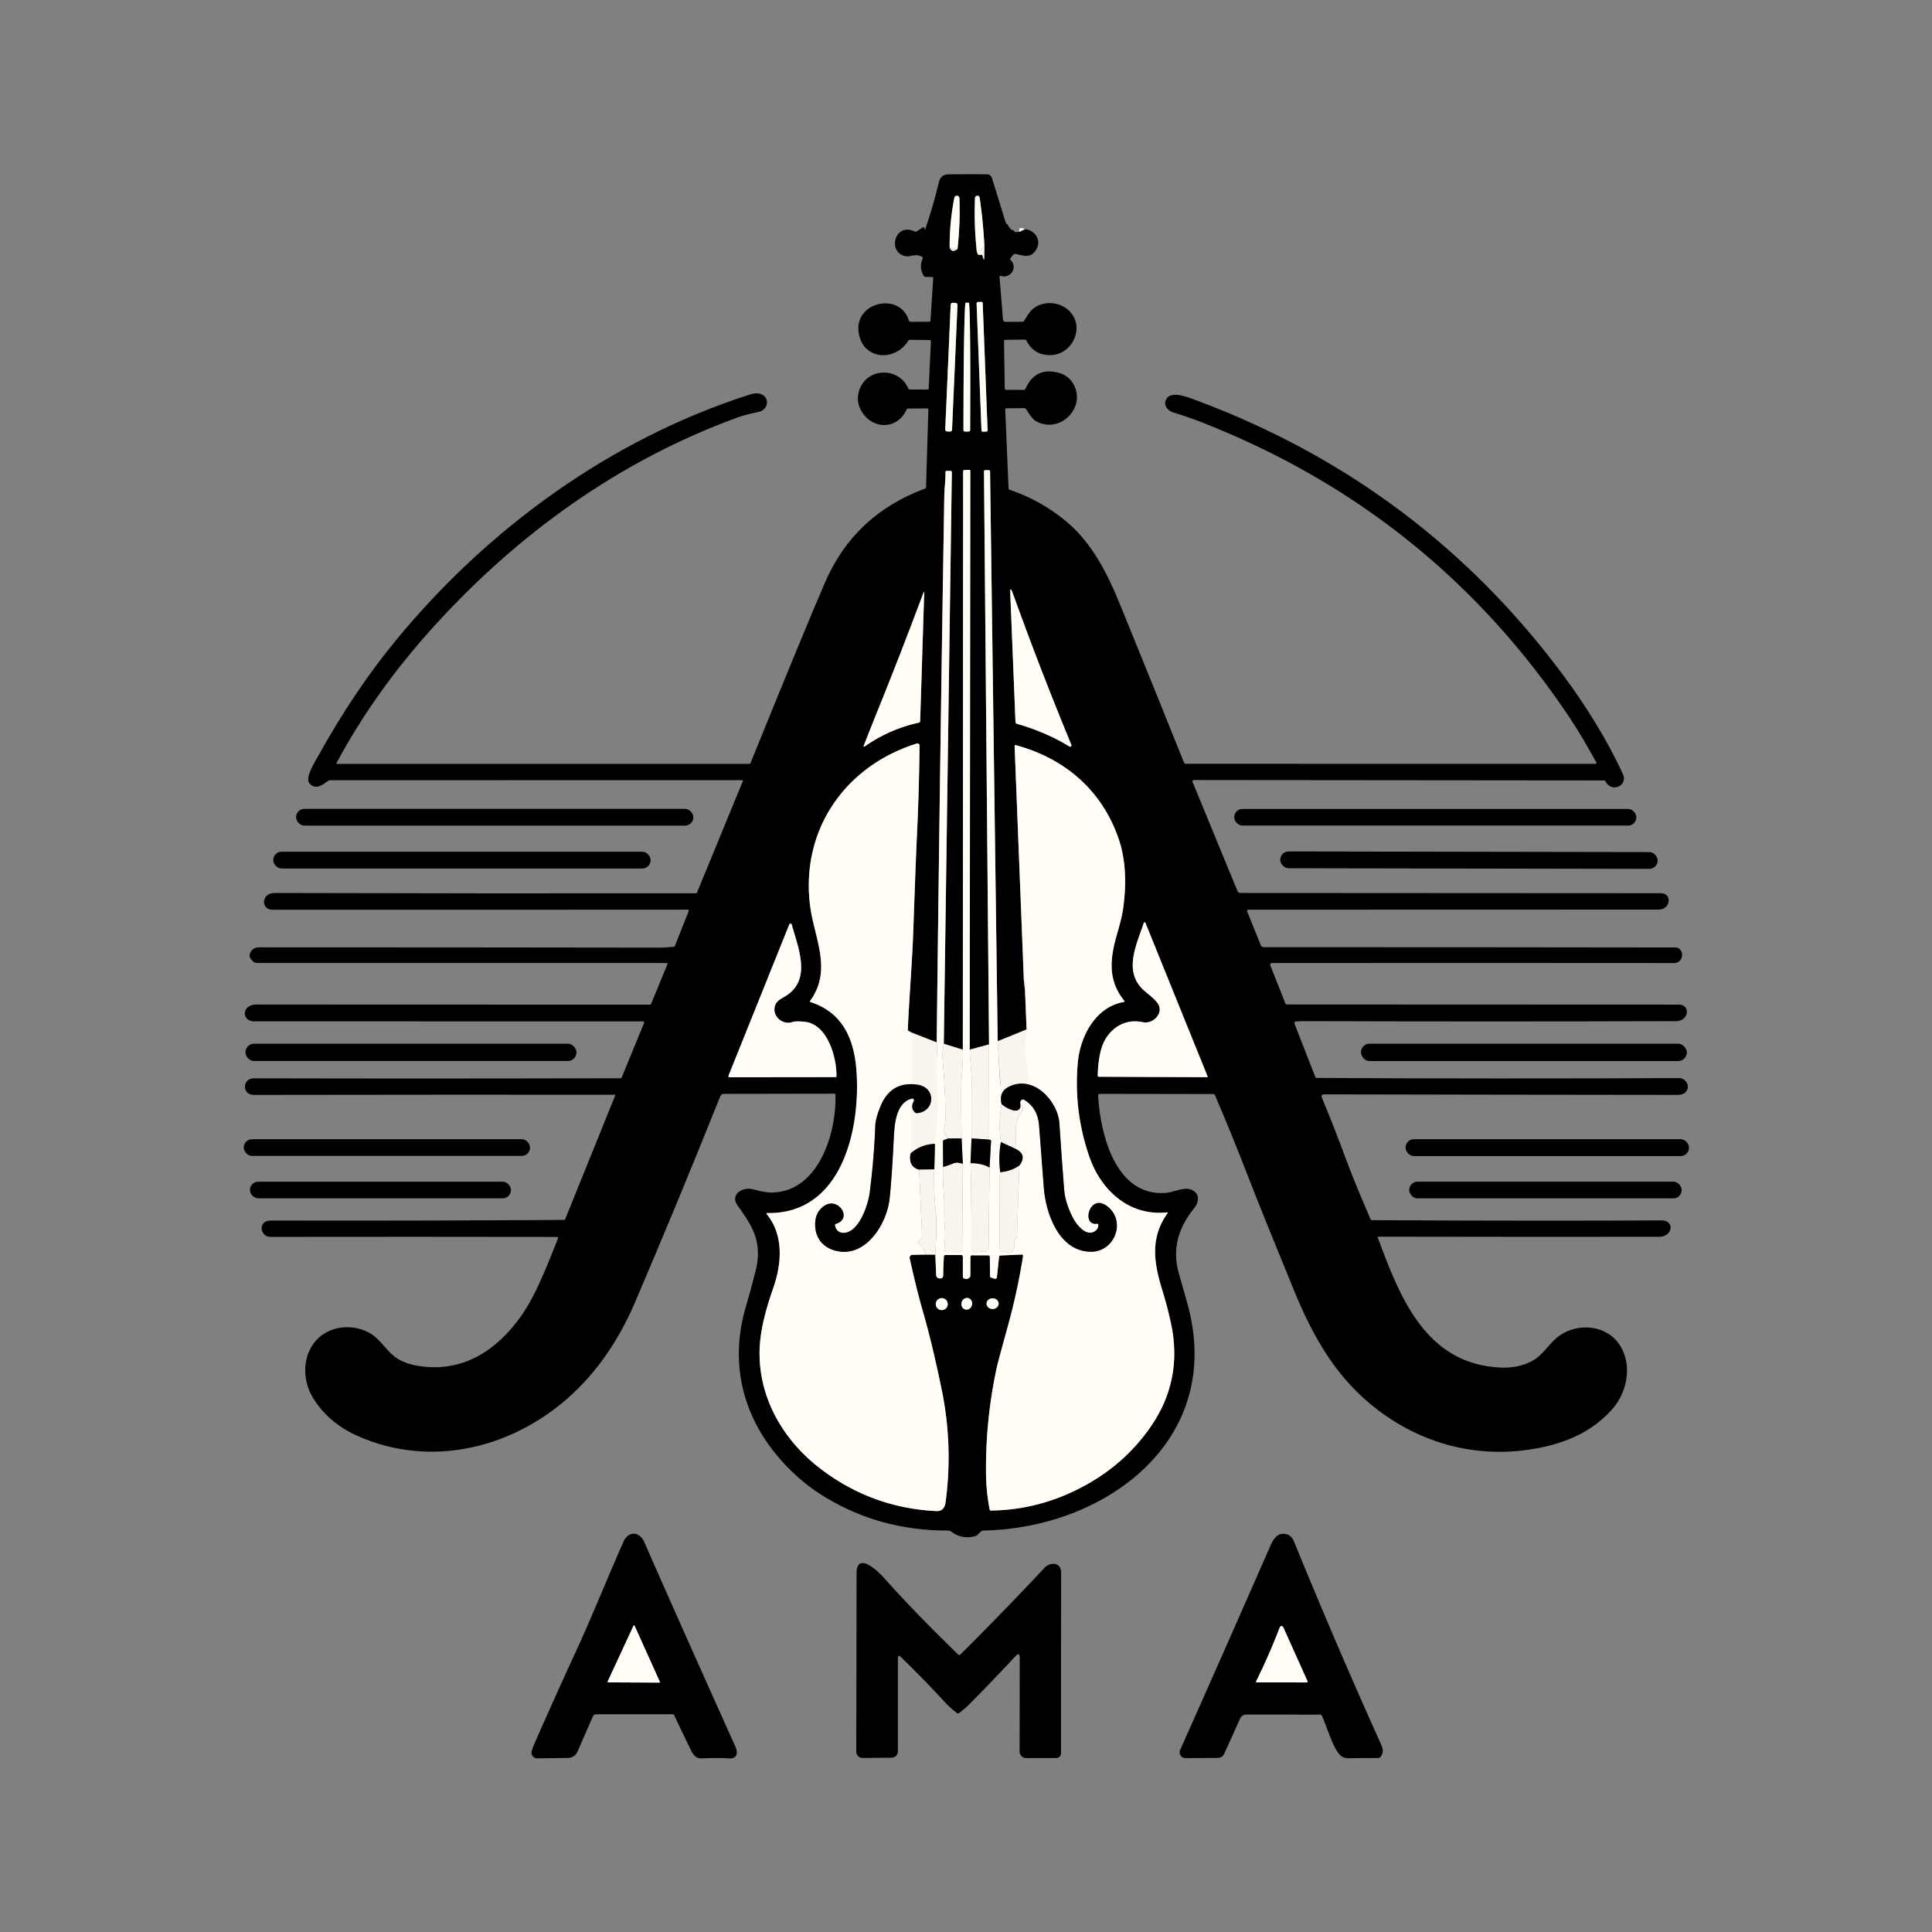 <?xml version="1.0" encoding="UTF-8" standalone="no"?>
<svg
   version="1.1"
   viewBox="0 0 1024 1024"
   id="svg115"
   sodipodi:docname="amadeus-home-favicon.svg"
   inkscape:export-filename="amadeus-home-favicon.svg"
   inkscape:export-xdpi="12"
   inkscape:export-ydpi="12"
   inkscape:version="1.3 (0e150ed, 2023-07-21)"
   width="1024"
   height="1024"
   xmlns:inkscape="http://www.inkscape.org/namespaces/inkscape"
   xmlns:sodipodi="http://sodipodi.sourceforge.net/DTD/sodipodi-0.dtd"
   xmlns="http://www.w3.org/2000/svg"
   xmlns:svg="http://www.w3.org/2000/svg">
  <rect x="0" y="0" width="1024" height="1024" fill="#808080" stroke="none"/>
  <defs
     id="defs115" />
  <sodipodi:namedview
     id="namedview115"
     pagecolor="#fffff7"
     bordercolor="#999999"
     borderopacity="1"
     inkscape:showpageshadow="2"
     inkscape:pageopacity="0"
     inkscape:pagecheckerboard="0"
     inkscape:deskcolor="#d1d1d1"
     inkscape:zoom="0.84291876"
     inkscape:cx="516.06397"
     inkscape:cy="589.61792"
     inkscape:window-width="1440"
     inkscape:window-height="847"
     inkscape:window-x="0"
     inkscape:window-y="25"
     inkscape:window-maximized="1"
     inkscape:current-layer="svg115"
     inkscape:export-bgcolor="#fffff7ff" />
  <g
     id="g1"
     inkscape:label="icon"
     transform="matrix(1.15,0,0,1.15,-81.67,-49.673)">
    <path
       fill="#000000"
       d="m 540.92,150.03 2.56,-1.25 c 5.37,0.75 7.97,6.12 4.46,10.42 -2.74,3.35 -5.84,1.43 -9.18,1.01 -0.23,-0.031 -0.46,0.059 -0.61,0.24 l -1.5,1.86 c -0.173,0.22 -0.16,0.43 0.04,0.63 2.98,2.83 1.25,6.92 -2.31,7.63 -0.34,0.073 -0.683,0.077 -1.03,0.01 l -1.14,-0.22 c -0.287,-0.053 -0.547,0.183 -0.53,0.48 l 1.6,19.61 c 0.052,0.616 0.567,1.087 1.18,1.08 l 7.75,-0.05 c 0.373,0 0.66,-0.16 0.86,-0.48 1.12,-1.84 2.39,-4.08 3.93,-5.38 5.17,-4.37 13.65,-3.35 17.8,1.95 5.92,7.56 0,18.98 -9.32,19.28 -5.253,0.167 -9.053,-2.053 -11.4,-6.66 -0.148,-0.295 -0.45,-0.481 -0.78,-0.48 l -8.96,0.11 c -0.393,0 -0.587,0.197 -0.58,0.59 l 0.33,21.78 c 0.005,0.368 0.307,0.665 0.68,0.67 l 8.18,0.03 c 0.28,-5.2e-4 0.532,-0.166 0.64,-0.42 3.12,-6.993 8.307,-9.46 15.56,-7.4 3.02,0.86 5.263,2.653 6.73,5.38 5.81,10.77 -6.54,23.1 -17.58,16.76 -1.1,-0.633 -2.547,-2.433 -4.34,-5.4 -0.207,-0.347 -0.513,-0.517 -0.92,-0.51 l -8.08,0.07 c -0.447,0 -0.66,0.223 -0.64,0.67 l 1.52,36.18 c 0.011,0.313 0.214,0.587 0.51,0.69 9.647,3.273 18.347,8.147 26.1,14.62 12.11,10.12 19.1,24.31 24.93,38.63 9.88,24.253 19.657,48.42 29.33,72.5 0.132,0.338 0.457,0.56 0.82,0.56 l 188.97,0.02 c 0.269,-0.005 0.437,-0.293 0.31,-0.53 -3.97,-7.18 -8.08,-14.39 -12.61,-21.14 -42.02,-62.7 -98.373,-107.917 -169.06,-135.65 -4.36,-1.713 -8.793,-3.25 -13.3,-4.61 -2.66,-0.8 -4.84,-3.35 -3.3,-6.15 2.37,-4.3 10.89,-0.56 14.54,0.8 68.793,25.773 124.92,67.903 168.38,126.39 10.57,14.23 20.71,30.53 27.63,45.86 2.2,4.88 -5.17,8.72 -8.11,3.13 -0.148,-0.283 -0.437,-0.46 -0.75,-0.46 L 621.22,402.7 c -0.447,0.002 -0.75,0.456 -0.58,0.87 l 20.71,50.27 c 0.247,0.607 0.7,0.91 1.36,0.91 64.42,0.033 129.017,0.07 193.79,0.11 5.28,0 4.6,7.55 -1,7.55 -62.727,0.04 -125.72,0.057 -188.98,0.05 -0.693,0 -0.91,0.317 -0.65,0.95 l 6.23,15.45 c 0.219,0.532 0.732,0.88 1.3,0.88 63.227,-0.007 126.51,0.037 189.85,0.13 4.01,0 4.27,7.18 -0.75,7.18 -61.46,-0.06 -123.233,-0.063 -185.32,-0.01 -0.538,-0.002 -0.908,0.54 -0.71,1.04 l 6.96,17.57 c 0.122,0.296 0.41,0.49 0.73,0.49 60.253,0.04 120.45,0.063 180.59,0.07 5.6,0 4.68,7.6 -1.26,7.62 -56.58,0.18 -113.16,0.18 -169.74,0 -1.927,-0.007 -3.737,0.043 -5.43,0.15 -0.521,0.034 -0.86,0.56 -0.67,1.04 l 9.6,24.6 c 0.1,0.26 0.293,0.39 0.58,0.39 55.647,0.287 111.287,0.307 166.92,0.06 3.83,-0.01 5.76,4.75 2.54,6.97 -0.747,0.527 -1.89,0.787 -3.43,0.78 -53.633,-0.047 -107.793,-0.13 -162.48,-0.25 -1.18,-0.007 -1.543,0.533 -1.09,1.62 3.687,8.793 7.24,17.847 10.66,27.16 3.79,10.32 7.64,19.21 11.73,28.74 0.133,0.313 0.37,0.47 0.71,0.47 54.46,0.273 98.913,0.303 133.36,0.09 6.27,-0.04 5.33,7.56 -1.15,7.57 -43.113,0.04 -86.223,0.02 -129.33,-0.06 -0.206,0.004 -0.349,0.203 -0.28,0.39 10.3,27.71 22.1,58.29 56.51,59.94 5.5,0.267 10.4,-0.76 14.7,-3.08 5.33,-2.87 7.87,-8.46 12.86,-11.85 8.28,-5.61 20.68,-4.72 26.83,3.63 6.7,9.1 4.44,22.3 -2.78,30.44 -8.19,9.26 -18.8,14.55 -31.27,17.36 -27.33,6.14 -54.37,0 -76.62,-16.82 -19.12,-14.46 -29.9,-33.4 -39.02,-55.77 -7.4,-18.14 -14.83,-36.12 -21.95,-54.49 -4.58,-11.833 -9.367,-23.553 -14.36,-35.16 -0.084,-0.2 -0.277,-0.33 -0.49,-0.33 l -52.41,-0.08 c -0.613,0 -0.9,0.307 -0.86,0.92 0.95,17.15 7.8,46.35 30.98,44.75 4.59,-0.31 10.53,-4.14 14.11,0.02 1.63,1.88 0.92,4.81 -0.68,6.79 -7.43,9.18 -10.5,18.92 -7.12,30.59 1.313,4.533 2.6,9.07 3.86,13.61 17.53,63.04 -38.01,103.66 -94.25,104.59 -0.333,0.007 -0.617,0.127 -0.85,0.36 l -1.76,1.71 c -0.26,0.253 -0.567,0.427 -0.92,0.52 -4.267,1.093 -8.027,0.347 -11.28,-2.24 -0.285,-0.227 -0.637,-0.35 -1,-0.35 -22.02,0.08 -41.853,-5.593 -59.5,-17.02 -12.61,-8.16 -24.41,-21.24 -30.69,-34.97 -7.62,-16.687 -8.54,-34.327 -2.76,-52.92 0.733,-2.367 2.06,-7.27 3.98,-14.71 2.06,-7.99 1.28,-15.08 -3.01,-22.28 -1.587,-2.673 -3.313,-5.247 -5.18,-7.72 -3.85,-5.12 2.05,-8.88 6.72,-7.72 3.05,0.75 6.38,1.65 9.41,1.55 21.31,-0.71 29.38,-27.65 28.9,-44.98 -0.013,-0.387 -0.213,-0.58 -0.6,-0.58 l -50.93,0.08 c -0.688,5.8e-4 -1.306,0.421 -1.56,1.06 -12.68,31.7 -25.76,63.32 -39.24,94.86 -6.233,14.567 -14.147,26.977 -23.74,37.23 -26.79,28.64 -68.22,40.98 -104.99,24.15 -8.69,-3.98 -16.04,-10.38 -20.46,-18.44 -5.15,-9.41 -3.57,-22.4 5.88,-28.37 6.47,-4.09 15.33,-3.81 21.76,0.24 4.52,2.84 7.3,8.4 11.98,11.29 2.633,1.633 5.827,2.75 9.58,3.35 20.49,3.3 36.19,-7.06 47.53,-23.13 6.78,-9.6 12.21,-23.82 16.88,-35.63 0.126,-0.319 -0.107,-0.666 -0.45,-0.67 -44.073,-0.073 -88.15,-0.08 -132.23,-0.02 -4.58,0 -5.9,-7.54 0.31,-7.53 45.007,0.1 90.017,0.003 135.03,-0.29 0.347,0 0.587,-0.163 0.72,-0.49 l 22.95,-56.77 c 0.12,-0.293 0.023,-0.44 -0.29,-0.44 -55.367,-0.033 -110.74,-0.007 -166.12,0.08 -5.86,0 -5.22,-7.65 -0.27,-7.64 56.347,0.133 112.69,0.12 169.03,-0.04 0.36,0 0.61,-0.167 0.75,-0.5 l 10.21,-24.87 c 0.227,-0.553 0.04,-0.83 -0.56,-0.83 -60.013,-0.033 -119.713,-0.043 -179.1,-0.03 -5.85,0.01 -6.02,-7.74 1.09,-7.74 60.44,0 120.847,0.02 181.22,0.06 0.29,-0.001 0.551,-0.175 0.66,-0.44 l 7.51,-18.22 c 0.105,-0.261 -0.092,-0.547 -0.38,-0.55 -62.873,-0.027 -125.793,-0.033 -188.76,-0.02 -1.34,0.007 -2.457,-0.897 -3.35,-2.71 -0.127,-0.26 -0.163,-0.53 -0.11,-0.81 0.473,-2.453 1.987,-3.68 4.54,-3.68 61.473,0 122.947,0.047 184.42,0.14 1.22,0.007 3.357,-0.11 6.41,-0.35 0.305,-0.024 0.569,-0.218 0.68,-0.5 l 6.32,-15.94 c 0.187,-0.473 0.023,-0.71 -0.49,-0.71 -63.793,0.053 -127.6,0.063 -191.42,0.03 -5.23,0 -5.28,-7.74 1.15,-7.72 64.507,0.18 129.19,0.23 194.05,0.15 0.28,0 0.473,-0.133 0.58,-0.4 l 21.14,-51.38 c 0.1,-0.24 0.023,-0.36 -0.23,-0.36 l -190.01,0.02 c -0.32,0 -0.613,0.093 -0.88,0.28 -2.57,1.81 -5.79,4.42 -8.61,1.23 -2.25,-2.55 2.33,-9.72 3.7,-12.19 11.16,-20.187 23.203,-38.133 36.13,-53.84 42.49,-51.64 99.06,-92.73 163.07,-113.23 9.02,-2.88 10.32,6.68 3.95,8.04 -3.23,0.69 -6.49,1.41 -9.61,2.54 -54.11,19.68 -101.27,53.51 -140.23,96.6 -18.067,19.973 -32.903,40.81 -44.51,62.51 -0.187,0.353 -0.083,0.53 0.31,0.53 h 189.76 c 0.308,0 0.585,-0.19 0.7,-0.48 16.787,-41.393 28.24,-69.15 34.36,-83.27 8.96,-20.687 24.29,-35.06 45.99,-43.12 0.327,-0.12 0.497,-0.357 0.51,-0.71 l 1.06,-35.64 c 0.013,-0.407 -0.187,-0.61 -0.6,-0.61 l -8.76,0.06 c -0.273,9.1e-4 -0.523,0.165 -0.64,0.42 -4.24,9.4 -15.69,9.47 -20.8,0.83 -1.747,-2.96 -2.133,-6.06 -1.16,-9.3 3.28,-10.94 18.23,-11.37 22.71,-1.25 0.153,0.347 0.417,0.52 0.79,0.52 l 7.98,0.02 c 0.413,0 0.63,-0.207 0.65,-0.62 l 1.02,-21.59 c 0.02,-0.393 -0.167,-0.593 -0.56,-0.6 l -8.97,-0.11 c -0.413,0 -0.73,0.17 -0.95,0.51 -6.19,9.74 -20.74,8.79 -22.8,-3.58 -2.41,-14.47 19.19,-19.3 23.16,-5.67 0.087,0.293 0.28,0.44 0.58,0.44 l 8.78,-0.04 c 0.347,-0.007 0.53,-0.183 0.55,-0.53 l 1.28,-19.56 c 0.027,-0.313 -0.12,-0.477 -0.44,-0.49 l -3.2,-0.1 c -0.34,-0.013 -0.593,-0.167 -0.76,-0.46 -1.54,-2.66 -1.703,-5.323 -0.49,-7.99 0.153,-0.34 0.067,-0.6 -0.26,-0.78 -3.32,-1.84 -5.1,0.33 -7.9,-0.34 -8.15,-1.94 -4.74,-15.65 4.56,-11.33 0.307,0.14 0.6,0.117 0.88,-0.07 l 2.91,-1.9 c 0.253,-0.162 0.586,0.01 0.6,0.31 l 0.01,0.52 c 0.026,0.211 0.313,0.254 0.4,0.06 2.44,-7.093 4.533,-14.283 6.28,-21.57 0.56,-2.36 1.83,-3.67 4.43,-3.69 5.86,-0.047 11.78,-0.057 17.76,-0.03 1.037,0.005 1.951,0.681 2.26,1.67 l 6.33,20.51 c 0.113,0.353 0.34,0.603 0.68,0.75 1.58,2.9 3.4,3.41 1.58,2.9 0.727,-0.38 1.333,-0.21 1.82,0.51 0.187,0.28 0.447,0.4 0.78,0.36 z m -32.22,7.26 c 0.647,1.773 1.853,2.007 3.62,0.7 0.9,-8.127 1.187,-15.953 0.86,-23.48 -0.037,-1.391 -2.046,-1.539 -2.31,-0.17 -1.487,7.453 -2.21,15.103 -2.17,22.95 z m 12.52,1.97 0.38,0.94 c 0.12,0.293 0.34,0.44 0.66,0.44 h 1.19 c 0.15,-5.5e-4 0.283,0.092 0.33,0.23 l 0.42,1.35 c 0.273,0.867 0.417,0.843 0.43,-0.07 l 0.1,-5.34 c -0.393,-7.713 -1.117,-15.143 -2.17,-22.29 -0.147,-0.987 -0.68,-1.307 -1.6,-0.96 -0.323,0.123 -0.543,0.425 -0.56,0.77 -0.38,8.153 -0.107,16.463 0.82,24.93 z m 2.713,23.608 c -0.012,-0.315 -0.277,-0.56 -0.592,-0.548 l -1.679,0.065 c -0.315,0.012 -0.56,0.277 -0.548,0.592 l 2.253,58.637 c 0.012,0.315 0.277,0.56 0.592,0.548 l 1.679,-0.065 c 0.315,-0.012 0.56,-0.277 0.548,-0.592 z m -11.617,0.818 c 0.02,-0.463 -0.339,-0.856 -0.803,-0.876 l -1.459,-0.064 c -0.464,-0.02 -0.856,0.339 -0.876,0.803 l -2.515,57.605 c -0.02,0.463 0.339,0.856 0.803,0.876 l 1.459,0.064 c 0.464,0.02 0.856,-0.339 0.876,-0.803 z M 515.74,242.09 h 1.72 c 0.377,4e-5 0.685,-0.303 0.69,-0.68 l 0.05,-15.83 c 0.083,-23.666 -0.204,-42.858 -0.64,-42.87 h -1.52 c -0.436,-0.014 -0.857,19.173 -0.94,42.85 l -0.05,15.83 c -0.006,0.385 0.305,0.7 0.69,0.7 z m -0.97,284.9 -8.77,-2.73 3.71,-263.48 c 0,-0.304 -0.246,-0.55 -0.55,-0.55 h -1.85 c -0.373,0 -0.553,0.187 -0.54,0.56 0.08,3.67 -0.49,7.59 -0.54,10.85 -1.373,83.9 -2.54,167.893 -3.5,251.98 l -11.54,-4.52 -1.32,-0.71 c -0.307,-0.167 -0.453,-0.423 -0.44,-0.77 0.63,-15.07 1.99,-30.58 2.5,-45.12 0.787,-22.487 1.347,-37.153 1.68,-44 0.68,-14.08 1.083,-27.973 1.21,-41.68 0.003,-0.662 -0.638,-1.136 -1.27,-0.94 -32.98,10.32 -53.42,39.65 -49.23,74.33 1.85,15.24 10.57,29.75 0.09,44.27 -0.187,0.26 -0.13,0.44 0.17,0.54 14.6,4.78 19.95,16.61 21.12,30.97 2.16,26.71 -6.22,66.85 -41.01,66.29 -0.467,-0.007 -0.553,0.17 -0.26,0.53 7.91,9.67 6.83,22.9 3.08,33.7 -3.78,10.91 -6.86,21.78 -6.38,32.9 0.89,20.64 12.01,38.59 28.46,51.03 15.6,11.8 33.213,18.197 52.84,19.19 1.3,0.067 2.273,-0.207 2.92,-0.82 0.793,-0.76 1.277,-1.78 1.45,-3.06 2.367,-17.52 1.767,-34.937 -1.8,-52.25 -2.84,-13.807 -5.663,-25.573 -8.47,-35.3 -2.65,-9.17 -4.37,-16.68 -6.25,-25.05 -0.184,-0.814 0.425,-1.592 1.26,-1.61 l 6,-0.11 4.55,0.03 0.39,9.44 c 0.034,0.767 0.617,1.398 1.38,1.49 1.22,0.147 1.84,-0.317 1.86,-1.39 0.04,-2.88 0.15,-5.787 0.33,-8.72 0.027,-0.433 0.257,-0.65 0.69,-0.65 l 7.33,-0.02 c 0.388,4e-5 0.705,0.316 0.71,0.71 v 9.23 c 0,0.407 0.183,0.697 0.55,0.87 0.993,0.487 1.887,0.287 2.68,-0.6 0.153,-0.18 0.233,-0.387 0.24,-0.62 l 0.02,-8.72 c 0.007,-0.487 0.253,-0.73 0.74,-0.73 l 7.48,0.01 c 0.409,0 0.74,0.331 0.74,0.74 l 0.07,8.8 c 0.007,0.387 0.193,0.637 0.56,0.75 l 1.55,0.49 c 0.497,0.154 1.012,-0.183 1.07,-0.7 l 1.02,-9.48 c 0.034,-0.287 0.271,-0.507 0.56,-0.52 l 9.89,-0.44 c 0.362,-0.017 0.648,0.303 0.59,0.66 -1.727,10.873 -4.02,21.493 -6.88,31.86 -3.08,11.147 -4.81,17.583 -5.19,19.31 -3.507,16.107 -5.18,32.447 -5.02,49.02 0.06,5.673 0.623,11.237 1.69,16.69 0.053,0.266 0.289,0.455 0.56,0.45 12.26,-0.16 23.983,-2.673 35.17,-7.54 16.507,-7.193 29.483,-17.777 38.93,-31.75 9.667,-14.313 12.61,-30.093 8.83,-47.34 -1.133,-5.173 -2.417,-10.063 -3.85,-14.67 -3.87,-12.4 -5.9,-24.18 2.25,-35.63 0.26,-0.367 0.167,-0.527 -0.28,-0.48 -17.29,1.78 -30.26,-10.14 -35.63,-25.55 -4.893,-14.073 -6.683,-28.547 -5.37,-43.42 1.09,-12.3 8.22,-25.77 21.25,-28.03 0.353,-0.06 0.417,-0.227 0.19,-0.5 -8.11,-10.1 -6.4,-20.34 -3.07,-31.78 1.3,-4.473 2.123,-7.917 2.47,-10.33 1.57,-10.84 1.54,-22.18 -2,-32.56 -7.44,-21.78 -24.26,-36.94 -47.32,-43.15 -0.433,-0.12 -0.643,0.043 -0.63,0.49 l 4.26,107.87 0.53,4.75 0.73,17.89 -13.32,5.41 -3.51,-262.56 c -0.006,-0.353 -0.292,-0.635 -0.64,-0.63 l -1.6,0.03 c -0.387,0.007 -0.577,0.203 -0.57,0.59 l 2.33,264.05 -8.91,2.41 0.28,-266.72 c 0,-0.347 -0.173,-0.513 -0.52,-0.5 l -2.15,0.08 c -0.427,0.013 -0.64,0.237 -0.64,0.67 z M 539.7,376.8 c 8.64,2.427 16.67,5.88 24.09,10.36 0.24,0.147 0.417,0.213 0.53,0.2 0.397,-0.04 0.632,-0.483 0.47,-0.89 -9.547,-23.1 -18.553,-46.407 -27.02,-69.92 -0.853,-2.373 -1.23,-2.3 -1.13,0.22 l 2.4,59.21 c 0.018,0.388 0.285,0.72 0.66,0.82 z m -64.15,-6.15 c -2.2,5.433 -4.36,10.87 -6.48,16.31 -0.099,0.238 0.179,0.454 0.4,0.31 7.607,-5.347 15.953,-9.02 25.04,-11.02 0.393,-0.087 0.593,-0.33 0.6,-0.73 l 1.87,-59.36 c 0,-0.142 -0.195,-0.181 -0.25,-0.05 -7.06,18.907 -14.12,37.087 -21.18,54.54 z m 122.19,143.66 c -9.03,-2.02 -16.7,3.81 -19.14,12.28 -1.007,3.507 -1.557,7.617 -1.65,12.33 -0.007,0.353 0.167,0.53 0.52,0.53 l 49.7,0.21 c 0.373,0 0.49,-0.17 0.35,-0.51 l -28.58,-70.6 c -0.156,-0.358 -0.671,-0.339 -0.8,0.03 -2.96,9.3 -9.11,21.09 -1.12,29.89 2.23,2.46 7.25,5.41 8.27,8.56 1.32,4.07 -3.37,8.22 -7.55,7.28 z M 434.82,469.2 406.81,538.89 c -0.213,0.533 -0.033,0.8 0.54,0.8 l 48.76,-0.06 c 0.267,0 0.403,-0.133 0.41,-0.4 0.19,-8.45 -4.02,-23.89 -14.48,-25.08 -2.74,-0.313 -4.673,-0.28 -5.8,0.1 -4.91,1.64 -9.95,-3.3 -7.8,-8.12 0.88,-1.99 3.07,-2.84 4.86,-3.99 11.98,-7.66 5.48,-22.27 2.61,-32.87 -0.148,-0.538 -0.892,-0.585 -1.09,-0.07 z m 73.01,175.04 c 0,-1.53 -1.24,-2.77 -2.77,-2.77 -1.53,0 -2.77,1.24 -2.77,2.77 0,1.53 1.24,2.77 2.77,2.77 1.53,0 2.77,-1.24 2.77,-2.77 z m 8.088,2.486 c 1.317,0.336 2.685,-0.572 3.056,-2.028 0.371,-1.456 -0.395,-2.908 -1.712,-3.243 -1.317,-0.336 -2.685,0.572 -3.056,2.028 -0.371,1.456 0.395,2.908 1.712,3.243 z m 15.361,-2.657 c 0.019,-1.364 -1.214,-2.487 -2.755,-2.509 -1.541,-0.021 -2.805,1.067 -2.824,2.431 -0.019,1.364 1.214,2.487 2.755,2.509 1.541,0.021 2.805,-1.067 2.824,-2.431 z"
       id="path80"
       sodipodi:nodetypes="ccccccccccccccccccccccccccccccccccccccccccccccccccccccccscccccccccccccccccccccccccccccccccccccccccccccccccccccccccccccccccccccccccsccccccccccccccscccccccscccccccccccccccccccccsccccccccccccccccccccccccccccccccccccccccccccccccccccccsccccccccccssccsscccssccssccccccccccccccsscccccccccccccccccccccccccccccccscccscccccccccccccccccccccccccccccccccccccccccccccccccccccccccccccsccccccccccccccccccccccccccsssssssssssssss" />
    <path
       fill="#fffdf6"
       d="m 512.32,157.99 q -1.96,0.43 -3.62,-0.7 -0.06,-11.77 2.17,-22.95 a 1.16,1.17 49.3 0 1 2.31,0.17 q 0.49,11.29 -0.86,23.48 z"
       id="path81" />
    <path
       fill="#fffdf6"
       d="m 524.73,156.81 -3.51,2.45 q -1.39,-12.7 -0.82,-24.93 a 0.87,0.87 0 0 1 0.56,-0.77 q 1.38,-0.52 1.6,0.96 1.58,10.72 2.17,22.29 z"
       id="path82" />
    <path
       fill="#f9f4ed"
       d="m 543.48,148.78 -2.56,1.25 q -0.88,-2.72 2.56,-1.25 z"
       id="path83" />
    <path
       fill="#f9f4ed"
       d="m 524.73,156.81 -0.1,5.34 q -0.02,1.37 -0.43,0.07 l -0.42,-1.35 a 0.34,0.35 80.7 0 0 -0.33,-0.23 h -1.19 q -0.48,0 -0.66,-0.44 l -0.38,-0.94 z"
       id="path84" />
    <path
       fill="#f9f4ed"
       d="m 508.7,157.29 q 1.66,1.13 3.62,0.7 -2.65,1.96 -3.62,-0.7 z"
       id="path85" />
    <rect
       fill="#fffdf6"
       x="513.707"
       y="202.275"
       transform="rotate(-2.2)"
       width="2.82"
       height="59.82"
       rx="0.57"
       id="rect85" />
    <rect
       fill="#fffdf6"
       x="516.701"
       y="160.324"
       transform="rotate(2.5)"
       width="3.14"
       height="59.34"
       rx="0.84"
       id="rect86" />
    <path
       fill="#fffdf6"
       d="m 515.74,242.09 a 0.69,0.69 0 0 1 -0.69,-0.7 l 0.05,-15.83 a 0.79,42.86 0.2 0 1 0.94,-42.85 h 1.52 a 0.79,42.86 0.2 0 1 0.64,42.87 l -0.05,15.83 a 0.69,0.69 0 0 1 -0.69,0.68 z"
       id="path86" />
    <path
       fill="#fffdf6"
       d="m 517.94,526.96 c 0.11,4.89 0.94,9.97 0.89,14.56 q -0.13,13.24 -0.04,26.37 l -0.48,11.46 q 0.53,19.32 0.4,38.9 -0.02,2.25 2.31,2.02 1.88,-0.19 4.79,-0.34 a 0.88,0.88 0 0 0 0.84,-0.87 l 0.43,-37.7 0.7,-12.25 q 0.02,-0.51 -0.47,-0.58 l -1.13,-0.17 -0.04,-1.03 q -0.01,-0.14 0.12,-0.08 0.13,0.07 0.26,0.13 a 0.27,0.27 0 0 0 0.39,-0.24 l -0.06,-42.59 -2.33,-264.05 q -0.01,-0.58 0.57,-0.59 l 1.6,-0.03 a 0.64,0.63 89.1 0 1 0.64,0.63 l 3.51,262.56 1.1,19.48 a 1,1 0 0 0 1.57,0.77 q 1.58,-1.11 2.01,-3.35 0.17,-0.86 1.67,-3.75 3.3,-6.41 6.97,-18.56 l -0.73,-17.89 q 0.74,-3.06 -0.53,-4.75 l -4.26,-107.87 q -0.02,-0.67 0.63,-0.49 c 23.06,6.21 39.88,21.37 47.32,43.15 3.54,10.38 3.57,21.72 2,32.56 q -0.52,3.62 -2.47,10.33 c -3.33,11.44 -5.04,21.68 3.07,31.78 q 0.34,0.41 -0.19,0.5 c -13.03,2.26 -20.16,15.73 -21.25,28.03 q -1.97,22.31 5.37,43.42 c 5.37,15.41 18.34,27.33 35.63,25.55 q 0.67,-0.07 0.28,0.48 c -8.15,11.45 -6.12,23.23 -2.25,35.63 q 2.15,6.91 3.85,14.67 5.67,25.87 -8.83,47.34 -14.17,20.96 -38.93,31.75 -16.78,7.3 -35.17,7.54 a 0.56,0.56 0 0 1 -0.56,-0.45 q -1.6,-8.18 -1.69,-16.69 -0.24,-24.86 5.02,-49.02 0.57,-2.59 5.19,-19.31 4.29,-15.55 6.88,-31.86 a 0.57,0.57 0 0 0 -0.59,-0.66 l -9.89,0.44 a 0.59,0.59 0 0 0 -0.56,0.52 l -1.02,9.48 a 0.83,0.83 0 0 1 -1.07,0.7 l -1.55,-0.49 q -0.55,-0.17 -0.56,-0.75 l -0.07,-8.8 a 0.74,0.74 0 0 0 -0.74,-0.74 l -7.48,-0.01 q -0.73,0 -0.74,0.73 l -0.02,8.72 q -0.01,0.35 -0.24,0.62 -1.19,1.33 -2.68,0.6 -0.55,-0.26 -0.55,-0.87 v -9.23 a 0.72,0.71 89.6 0 0 -0.71,-0.71 l -7.33,0.02 q -0.65,0 -0.69,0.65 -0.27,4.4 -0.33,8.72 -0.03,1.61 -1.86,1.39 a 1.57,1.57 0 0 1 -1.38,-1.49 l -0.39,-9.44 q 0.81,-14.26 0.26,-19.22 -1.09,-9.82 -0.72,-20.08 l 0.29,-11.33 q 0.01,-0.49 -0.48,-0.46 -5.9,0.32 -10.38,4.07 -0.42,0.36 -0.5,0.9 -0.77,5.64 4.08,6.94 l 1.39,31.1 q 0.02,0.46 -0.41,0.63 -1.36,0.55 -1.24,1.95 a 1.2,1.2 0 0 0 0.4,0.8 q 2.48,2.16 2.76,4.67 l -6,0.11 a 1.32,1.32 0 0 0 -1.26,1.61 c 1.88,8.37 3.6,15.88 6.25,25.05 q 4.21,14.59 8.47,35.3 5.35,25.97 1.8,52.25 -0.26,1.92 -1.45,3.06 -0.97,0.92 -2.92,0.82 -29.44,-1.49 -52.84,-19.19 C 433.14,708 422.02,690.05 421.13,669.41 c -0.48,-11.12 2.6,-21.99 6.38,-32.9 3.75,-10.8 4.83,-24.03 -3.08,-33.7 q -0.44,-0.54 0.26,-0.53 c 34.79,0.56 43.17,-39.58 41.01,-66.29 -1.17,-14.36 -6.52,-26.19 -21.12,-30.97 q -0.45,-0.15 -0.17,-0.54 c 10.48,-14.52 1.76,-29.03 -0.09,-44.27 -4.19,-34.68 16.25,-64.01 49.23,-74.33 a 0.98,0.98 0 0 1 1.27,0.94 q -0.19,20.56 -1.21,41.68 -0.5,10.27 -1.68,44 c -0.51,14.54 -1.87,30.05 -2.5,45.12 q -0.02,0.52 0.44,0.77 l 1.32,0.71 q 0.73,5.42 3.37,9.98 1.03,1.77 1.45,3.86 0.91,4.52 3.6,8.32 0.23,0.33 0.63,0.36 0.3,0.02 0.41,0.37 a 0.4,0.4 0 0 0 0.78,-0.05 q 1.73,-9.53 1.3,-18.32 1.44,-126.13 3.5,-251.98 c 0.05,-3.26 0.62,-7.18 0.54,-10.85 q -0.02,-0.56 0.54,-0.56 h 1.85 a 0.55,0.55 0 0 1 0.55,0.55 L 506,524.26 q -0.9,4.03 -0.37,9.5 1,10.32 1.17,25.13 0,0.62 -0.54,4.18 -0.48,3.13 1.86,4.83 l -1.95,0.66 q -0.56,0.19 -0.55,0.77 l 0.07,11.72 c -0.4,6.53 0.63,12.88 0.53,19.37 q -0.07,3.8 0.21,7.59 0.42,5.66 -0.2,11.05 a 1.04,1.03 3.5 0 0 1.02,1.15 l 6.01,0.03 a 1.21,1.21 0 0 0 1.22,-1.2 l 0.28,-39.42 -0.55,-11.73 q -0.25,-11.96 -0.16,-24.05 c 0.04,-4.86 0.99,-11.16 0.72,-16.85 l 0.14,-266.5 q 0,-0.65 0.64,-0.67 l 2.15,-0.08 q 0.52,-0.02 0.52,0.5 z m -61.65,80.29 c 7.96,-2.4 0.93,-12.82 -5.58,-8.16 q -3.91,2.8 -4,8.17 c -0.11,6.59 3.78,11.21 10.14,12.54 13.49,2.84 22.9,-12.73 24.15,-24.04 q 1.03,-9.27 1.94,-27.83 c 0.3,-6.18 0.86,-16.52 8.29,-18.39 a 0.83,0.84 8 0 1 0.92,1.23 q -1.69,2.93 0.54,5.14 a 1.21,1.2 64.9 0 0 0.93,0.34 c 8.45,-0.62 9.09,-11.96 0.19,-13.16 q -12.12,-1.64 -16.87,9.76 -2.39,5.72 -2.51,9.14 -0.52,14.62 -2.55,30.73 c -0.71,5.66 -4.65,17.49 -11.17,18.62 -2.59,0.44 -4.41,-0.88 -4.87,-3.36 q -0.1,-0.57 0.45,-0.73 z m 76.36,-55.08 q -1.54,8.64 -0.32,17.4 -1.28,6.95 -0.29,13.94 -0.4,2.75 -0.4,4.5 -0.03,10.23 0.19,31.24 0.01,0.65 0.66,0.66 1.26,0.02 2.5,0.54 a 2.47,2.47 0 0 0 3.42,-2.55 q -0.25,-2.2 1,-4.14 0.29,-0.46 0.31,-1 l 1.08,-32.32 q 3.68,-4.88 -1.41,-7.6 c -0.05,-5.99 -1.44,-12.46 2.78,-17.56 a 1.41,1.42 66 0 0 0.33,-0.85 q 0.1,-1.8 -1.17,-2.12 -0.43,-1.78 0.71,-2.3 0.51,-0.24 1,0.05 6.26,3.81 6.87,11.71 1.1,14.49 2.21,28.97 c 0.9,11.68 6.95,29.21 21.59,29.36 11.23,0.12 16.57,-14.42 7.4,-21.12 -8.04,-5.86 -11.88,9.34 -4.48,8.18 q 0.54,-0.09 0.6,0.45 0.21,1.63 -1.15,2.74 c -4.19,3.41 -8.91,-2.62 -10.57,-5.87 q -3.56,-6.96 -4.04,-12.98 -1.2,-15.25 -2.19,-30.49 c -0.69,-10.65 -12.42,-22.92 -23.7,-16.76 q -4.29,2.35 -2.93,7.92 z"
       id="path87" />
    <path
       fill="#fffdf6"
       d="m 539.7,376.8 a 0.89,0.89 0 0 1 -0.66,-0.82 l -2.4,-59.21 q -0.15,-3.78 1.13,-0.22 12.7,35.27 27.02,69.92 a 0.66,0.6 75.4 0 1 -0.47,0.89 q -0.17,0.02 -0.53,-0.2 -11.13,-6.72 -24.09,-10.36 z"
       id="path88" />
    <path
       fill="#fffdf6"
       d="m 475.55,370.65 q 10.59,-26.18 21.18,-54.54 a 0.13,0.13 0 0 1 0.25,0.05 l -1.87,59.36 q -0.01,0.6 -0.6,0.73 -13.63,3 -25.04,11.02 a 0.26,0.27 83.1 0 1 -0.4,-0.31 q 3.18,-8.16 6.48,-16.31 z"
       id="path89" />
    <rect
       fill="#000000"
       x="207.48"
       y="416"
       width="183.08"
       height="7.7"
       rx="3.81"
       id="rect89" />
    <rect
       fill="#000000"
       x="639.85"
       y="416.03"
       width="185.34"
       height="7.66"
       rx="3.8"
       id="rect90" />
    <rect
       fill="#000000"
       x="196.97"
       y="435.74"
       width="173.9"
       height="7.74"
       rx="3.8"
       id="rect91" />
    <rect
       fill="#000000"
       x="661.836"
       y="434.454"
       transform="rotate(0.1)"
       width="173.94"
       height="7.74"
       rx="3.84"
       id="rect92" />
    <path
       fill="#fffdf6"
       d="m 578.6,526.59 c 2.44,-8.47 10.11,-14.3 19.14,-12.28 4.18,0.94 8.87,-3.21 7.55,-7.28 -1.02,-3.15 -6.04,-6.1 -8.27,-8.56 -7.99,-8.8 -1.84,-20.59 1.12,-29.89 a 0.43,0.43 0 0 1 0.8,-0.03 l 28.58,70.6 q 0.21,0.51 -0.35,0.51 l -49.7,-0.21 q -0.53,0 -0.52,-0.53 0.14,-7.07 1.65,-12.33 z"
       id="path92" />
    <path
       fill="#fffdf6"
       d="m 406.81,538.89 28.01,-69.69 a 0.58,0.57 48.5 0 1 1.09,0.07 c 2.87,10.6 9.37,25.21 -2.61,32.87 -1.79,1.15 -3.98,2 -4.86,3.99 -2.15,4.82 2.89,9.76 7.8,8.12 q 1.69,-0.57 5.8,-0.1 c 10.46,1.19 14.67,16.63 14.48,25.08 q -0.01,0.4 -0.41,0.4 l -48.76,0.06 q -0.86,0 -0.54,-0.8 z"
       id="path93" />
    <path
       fill="#f9f4ed"
       d="m 542.9,495.02 q 1.27,1.69 0.53,4.75 z"
       id="path94" />
    <path
       fill="#f9f4ed"
       d="m 544.16,517.66 c -1.568,17.946 0.376,8.095 0.957,24.937 0,-1.655 -9.215,1.297 -12.795,3.877 L 530.84,523.07 Z"
       id="path95"
       sodipodi:nodetypes="ccccc" />
    <path
       fill="#f9f4ed"
       d="m 491.19,519.1 11.54,4.52 c 0.19,43.333 2.925,51.57 -11.67,50.82 z"
       id="path96"
       sodipodi:nodetypes="cccc" />
    <rect
       fill="#000000"
       x="184.15"
       y="524.22"
       width="152.54"
       height="7.98"
       rx="3.95"
       id="rect96" />
    <path
       fill="#f9f4ed"
       d="m 506,524.26 8.77,2.73 c 0.27,5.69 -0.68,11.99 -0.72,16.85 q -0.09,12.09 0.16,24.05 l -6.09,0.01 q -2.34,-1.7 -1.86,-4.83 0.54,-3.56 0.54,-4.18 -0.17,-14.81 -1.17,-25.13 -0.53,-5.47 0.37,-9.5 z"
       id="path97" />
    <rect
       fill="#000000"
       x="698.28"
       y="524.22"
       width="150.16"
       height="8"
       rx="3.96"
       id="rect97" />
    <path
       fill="#f9f4ed"
       d="m 526.85,524.55 0.06,42.59 a 0.27,0.27 0 0 1 -0.39,0.24 q -0.13,-0.06 -0.26,-0.13 -0.13,-0.06 -0.12,0.08 l 0.04,1.03 -7.39,-0.47 q -0.09,-13.13 0.04,-26.37 c 0.05,-4.59 -0.78,-9.67 -0.89,-14.56 z"
       id="path98" />
    <path
       fill="#000000"
       d="m 455.84,607.98 c 0.46,2.48 2.28,3.8 4.87,3.36 6.52,-1.13 10.46,-12.96 11.17,-18.62 q 2.03,-16.11 2.55,-30.73 0.12,-3.42 2.51,-9.14 4.75,-11.4 16.87,-9.76 c 8.9,1.2 8.26,12.54 -0.19,13.16 a 1.21,1.2 64.9 0 1 -0.93,-0.34 q -2.23,-2.21 -0.54,-5.14 a 0.83,0.84 8 0 0 -0.92,-1.23 c -7.43,1.87 -7.99,12.21 -8.29,18.39 q -0.91,18.56 -1.94,27.83 c -1.25,11.31 -10.66,26.88 -24.15,24.04 -6.36,-1.33 -10.25,-5.95 -10.14,-12.54 q 0.09,-5.37 4,-8.17 c 6.51,-4.66 13.54,5.76 5.58,8.16 q -0.55,0.16 -0.45,0.73 z"
       id="path99" />
    <path
       fill="#000000"
       d="m 541.33,552.31 q 0.18,1.22 -0.41,1.99 c -1.64,2.17 -6.48,-0.58 -8.27,-2.13 q -1.36,-5.57 2.93,-7.92 c 11.28,-6.16 23.01,6.11 23.7,16.76 q 0.99,15.24 2.19,30.49 0.48,6.02 4.04,12.98 c 1.66,3.25 6.38,9.28 10.57,5.87 q 1.36,-1.11 1.15,-2.74 -0.06,-0.54 -0.6,-0.45 c -7.4,1.16 -3.56,-14.04 4.48,-8.18 9.17,6.7 3.83,21.24 -7.4,21.12 -14.64,-0.15 -20.69,-17.68 -21.59,-29.36 q -1.11,-14.48 -2.21,-28.97 -0.61,-7.9 -6.87,-11.71 -0.49,-0.29 -1,-0.05 -1.14,0.52 -0.71,2.3 z"
       id="path100" />
    <path
       fill="#f9f4ed"
       d="m 541.33,552.31 q 1.27,0.32 1.17,2.12 a 1.41,1.42 66 0 1 -0.33,0.85 c -4.22,5.1 -2.83,11.57 -2.78,17.56 l -7.06,-3.27 q -1.22,-8.76 0.32,-17.4 c 1.79,1.55 6.63,4.3 8.27,2.13 q 0.59,-0.77 0.41,-1.99 z"
       id="path101" />
    <path
       fill="#000000"
       d="m 514.21,567.89 0.55,11.73 c -2.06,-0.54 -2.96,-0.83 -5.02,0.08 q -1.86,0.83 -4.05,1.35 l -0.07,-11.72 q -0.01,-0.58 0.55,-0.77 l 1.95,-0.66 z"
       id="path102" />
    <path
       fill="#000000"
       d="m 518.79,567.89 7.39,0.47 1.13,0.17 q 0.49,0.07 0.47,0.58 l -0.7,12.25 q -3.47,-2.02 -8.77,-2.01 z"
       id="path103" />
    <rect
       fill="#000000"
       x="183.36"
       y="568.25"
       width="131.94"
       height="7.68"
       rx="3.81"
       id="rect103" />
    <rect
       fill="#000000"
       x="718.84"
       y="568.24"
       width="130.6"
       height="7.76"
       rx="3.78"
       id="rect104" />
    <path
       fill="#000000"
       d="m 532.33,569.57 7.06,3.27 q 5.09,2.72 1.41,7.6 -3.71,2.58 -8.76,3.07 -0.99,-6.99 0.29,-13.94 z"
       id="path104" />
    <path
       fill="#000000"
       d="m 501.63,582.16 -6.99,0.12 q -4.85,-1.3 -4.08,-6.94 0.08,-0.54 0.5,-0.9 4.48,-3.75 10.38,-4.07 0.49,-0.03 0.48,0.46 z"
       id="path105" />
    <path
       fill="#f9f4ed"
       d="m 514.76,579.62 -0.28,39.42 a 1.21,1.21 0 0 1 -1.22,1.2 l -6.01,-0.03 a 1.04,1.03 3.5 0 1 -1.02,-1.15 q 0.62,-5.39 0.2,-11.05 -0.28,-3.79 -0.21,-7.59 c 0.1,-6.49 -0.93,-12.84 -0.53,-19.37 q 2.19,-0.52 4.05,-1.35 c 2.06,-0.91 2.96,-0.62 5.02,-0.08 z"
       id="path106" />
    <path
       fill="#f9f4ed"
       d="m 518.31,579.35 q 5.3,-0.01 8.77,2.01 l -0.43,37.7 a 0.88,0.88 0 0 1 -0.84,0.87 q -2.91,0.15 -4.79,0.34 -2.33,0.23 -2.31,-2.02 0.13,-19.58 -0.4,-38.9 z"
       id="path107" />
    <path
       fill="#f9f4ed"
       d="m 540.8,580.44 -1.08,32.32 q -0.02,0.54 -0.31,1 -1.25,1.94 -1,4.14 a 2.47,2.47 0 0 1 -3.42,2.55 q -1.24,-0.52 -2.5,-0.54 -0.65,-0.01 -0.66,-0.66 -0.22,-21.01 -0.19,-31.24 0,-1.75 0.4,-4.5 5.05,-0.49 8.76,-3.07 z"
       id="path108" />
    <path
       fill="#f9f4ed"
       d="m 494.64,582.28 6.99,-0.12 q -0.37,10.26 0.72,20.08 0.55,4.96 -0.26,19.22 l -4.55,-0.03 q -0.28,-2.51 -2.76,-4.67 a 1.2,1.2 0 0 1 -0.4,-0.8 q -0.12,-1.4 1.24,-1.95 0.43,-0.17 0.41,-0.63 z"
       id="path109" />
    <rect
       fill="#000000"
       x="186.22"
       y="587.83"
       width="120.28"
       height="7.64"
       rx="3.78"
       id="rect109" />
    <rect
       fill="#000000"
       x="720.52"
       y="587.81"
       width="125.56"
       height="7.7"
       rx="3.81"
       id="rect110" />
    <circle
       fill="#fffdf6"
       cx="505.06"
       cy="644.24"
       r="2.77"
       id="circle110" />
    <ellipse
       fill="#fffdf6"
       cx="496.536"
       cy="-659.673"
       transform="rotate(104.3)"
       rx="2.72"
       ry="2.46"
       id="ellipse110" />
    <ellipse
       fill="#fffdf6"
       cx="537.431"
       cy="636.588"
       transform="rotate(0.8)"
       rx="2.79"
       ry="2.47"
       id="ellipse111" />
    <path
       fill="#000000"
       d="m 380.98,833.25 -35.21,0.03 a 1.63,1.63 0 0 0 -1.49,0.97 l -7.12,16.28 a 4.8,4.79 11.5 0 1 -4.33,2.87 l -14.18,0.2 a 2.65,2.65 0 0 1 -2.56,-3.44 q 0.56,-1.78 1.47,-3.87 9.13,-20.77 18.63,-41.38 c 7.78,-16.86 15.06,-35.18 22.16,-51.08 2.29,-5.13 7.41,-4.99 9.65,0.17 q 11.58,26.58 41.96,94.24 c 1.39,3.1 0.62,5.66 -3.16,5.38 q -4.95,-0.37 -12.56,0 c -2.33,0.11 -3.72,-1.62 -4.75,-3.74 q -3.92,-8.04 -7.75,-16.15 -0.22,-0.48 -0.76,-0.48 z m -29.89,-15.1 a 0.3,0.3 0 0 0 0.28,0.42 l 23.47,0.12 a 0.3,0.3 0 0 0 0.28,-0.42 l -11.61,-25.75 a 0.3,0.3 0 0 0 -0.54,0 z"
       id="path111" />
    <path
       fill="#000000"
       d="m 679.51,833.45 -34.09,-0.04 a 3.1,3.09 12.1 0 0 -2.82,1.82 l -7.39,16.3 a 3.18,3.18 0 0 1 -2.86,1.86 l -14.94,0.1 a 2.68,2.69 11.8 0 1 -2.47,-3.78 q 20.82,-46.69 41.43,-93.73 c 1.55,-3.54 3.49,-6.67 7.54,-5.7 q 2.36,0.57 3.59,3.59 19.29,47.29 40.28,93.85 1.38,3.06 -0.61,5.31 a 1.15,1.13 20 0 1 -0.87,0.4 q -6.84,0 -13.59,0.11 -2.37,0.04 -3.67,-1.11 c -3.48,-3.04 -5.75,-11.46 -8.74,-18.46 q -0.22,-0.51 -0.79,-0.52 z m -26.82,-21 q -1.3,2.8 -2.73,5.64 -0.25,0.5 0.31,0.5 l 22.93,0.01 q 0.69,0 0.41,-0.63 l -10.87,-24.18 q -1.15,-2.54 -2.14,0.06 -3.36,8.77 -7.91,18.6 z"
       id="path112" />
    <path
       fill="#000000"
       d="m 541,807.27 q 0,-2.87 -1.95,-0.77 -11.07,11.91 -21.83,22.71 -1.52,1.53 -4.26,3.56 a 0.73,0.73 0 0 1 -0.87,-0.01 q -3.26,-2.53 -5.92,-5.42 -10,-10.85 -20.32,-20.8 a 0.59,0.59 0 0 0 -1,0.43 v 43.37 a 2.96,2.96 0 0 1 -2.94,2.96 l -13.32,0.12 a 2.92,2.92 0 0 1 -2.94,-2.92 q 0.12,-41.08 0.14,-82.02 c 0.01,-10.5 9.76,-1.3 12.43,1.7 10.95,12.34 22.67,24.09 34.39,35.55 q 0.52,0.51 1.04,0 19.79,-19.67 38.82,-40 c 2.47,-2.64 7.62,-2.71 7.61,2.27 q -0.07,41.44 -0.05,83.28 a 2.15,2.15 0 0 1 -2.15,2.15 l -13.89,0.05 a 3.04,3.04 0 0 1 -3.05,-3.04 z"
       id="path113" />
    <path
       fill="#fffdf6"
       d="m 351.09,818.15 11.88,-25.63 a 0.3,0.3 0 0 1 0.54,0 l 11.61,25.75 a 0.3,0.3 0 0 1 -0.28,0.42 l -23.47,-0.12 a 0.3,0.3 0 0 1 -0.28,-0.42 z"
       id="path114" />
    <path
       fill="#fffdf6"
       d="m 652.69,812.45 q 4.55,-9.83 7.91,-18.6 0.99,-2.6 2.14,-0.06 l 10.87,24.18 q 0.28,0.63 -0.41,0.63 l -22.93,-0.01 q -0.56,0 -0.31,-0.5 1.43,-2.84 2.73,-5.64 z"
       id="path115" />
  </g>
</svg>

